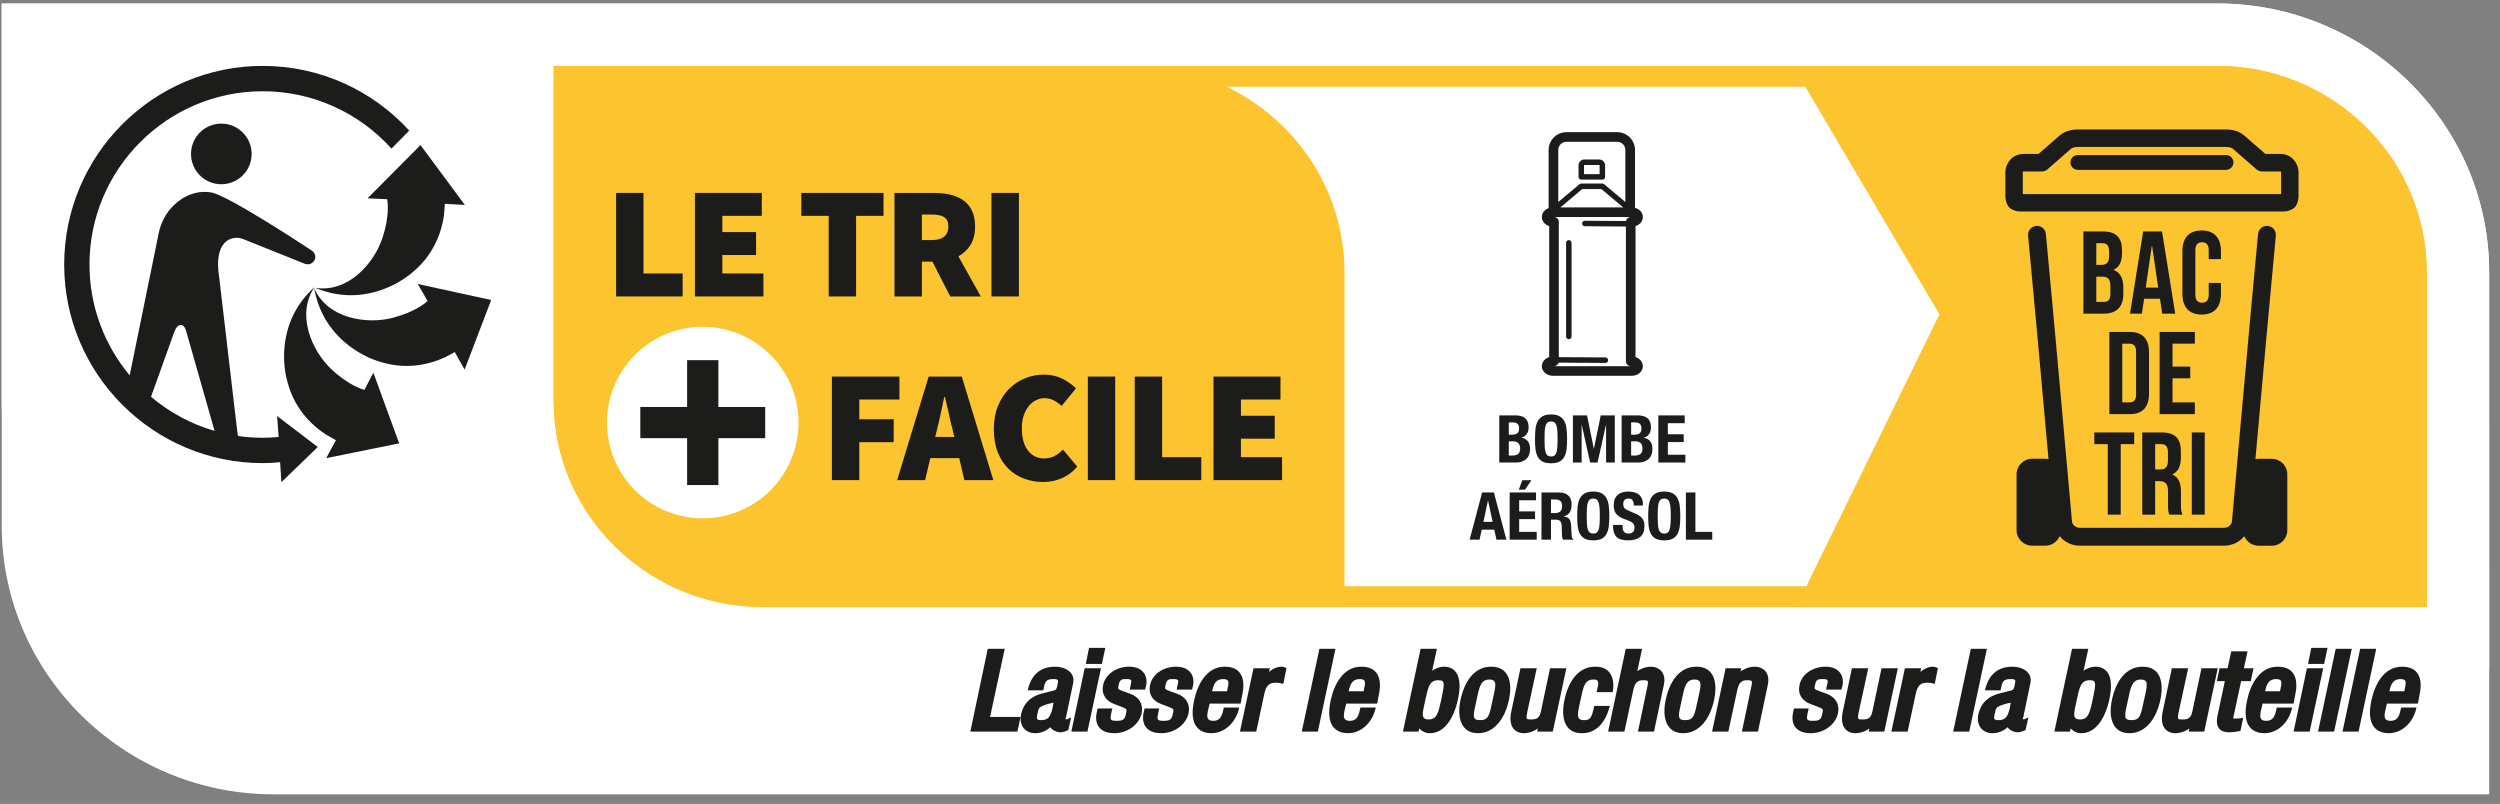 <svg width="227" height="73" viewBox="0 0 227 73" fill="none" xmlns="http://www.w3.org/2000/svg">
<rect x="0" y="0" width="227" height="73" fill="#808080" stroke="none"/>
<g clip-path="url(#clip0_19_76)">
<path d="M24.854 72.125C11.234 72.125 0.156 61.177 0.156 47.719V0.318H201.323C214.938 0.318 226.016 11.265 226.016 24.724L226.021 72.125" fill="white"/>
<path d="M24.854 60.792C11.234 60.792 0.156 49.839 0.156 36.38V0.318H201.323C214.938 0.318 226.016 11.265 226.016 24.724L226.021 60.792" fill="white"/>
<path d="M201.323 5.984H50.271V36.38C50.271 46.714 58.802 55.12 69.292 55.12H220.349V24.724C220.349 14.396 211.812 5.984 201.323 5.984Z" fill="white"/>
<path d="M218.458 53.229H69.292C59.844 53.229 52.156 45.672 52.156 36.38V7.875H201.323C210.771 7.875 218.458 15.432 218.458 24.724V53.229ZM201.323 5.984H50.271V36.38C50.271 46.714 58.802 55.12 69.292 55.12H220.349V24.724C220.349 14.396 211.812 5.984 201.323 5.984Z" fill="#FCC42F"/>
<path d="M163.089 55.12L176.099 28.542L162.807 5.984H201.323C211.812 5.984 220.349 14.391 220.349 24.724V55.12" fill="#FCC42F"/>
<path d="M201.323 7.875H166.115L178.245 28.458L166.12 53.229H218.458V24.724C218.458 15.432 210.771 7.875 201.323 7.875Z" fill="#FCC42F"/>
<path d="M206.281 41.661H205.078C204.979 41.661 204.885 41.672 204.792 41.688C205.354 35.432 206.224 25.771 206.646 21.396C206.687 20.953 206.359 20.557 205.917 20.516C205.464 20.463 205.073 20.797 205.031 21.245C204.385 27.963 202.677 47.146 202.661 47.339C202.63 47.661 202.312 47.927 201.943 47.927H188.854C188.479 47.927 188.167 47.661 188.135 47.339C188.12 47.146 186.411 27.963 185.766 21.245C185.724 20.797 185.333 20.463 184.88 20.516C184.437 20.557 184.109 20.953 184.151 21.396C184.573 25.771 185.443 35.427 186.005 41.688C185.911 41.667 185.812 41.656 185.719 41.656H184.516C183.74 41.656 183.104 42.292 183.104 43.068V48.141C183.104 48.917 183.74 49.547 184.516 49.547H185.719C186.297 49.547 186.802 49.193 187.016 48.682C187.443 49.214 188.104 49.547 188.854 49.547H201.943C202.687 49.547 203.349 49.214 203.781 48.688C203.995 49.193 204.495 49.552 205.078 49.552H206.281C207.057 49.552 207.687 48.922 207.687 48.141V43.068C207.687 42.292 207.057 41.661 206.281 41.661Z" fill="#1C1C1B"/>
<path d="M190.344 25.12V27.412H191.016C191.411 27.412 191.625 27.229 191.625 26.677V26.026C191.625 25.333 191.401 25.12 190.865 25.12H190.344ZM190.344 22.083V24.052H190.802C191.24 24.052 191.505 23.865 191.505 23.266V22.849C191.505 22.312 191.323 22.083 190.906 22.083H190.344ZM192.677 22.734V23C192.677 23.766 192.443 24.245 191.922 24.49V24.51C192.547 24.76 192.797 25.312 192.797 26.099V26.708C192.797 27.859 192.187 28.479 191.016 28.479H189.172V21.016H190.938C192.156 21.016 192.677 21.583 192.677 22.734Z" fill="#1C1C1B"/>
<path d="M194.833 26.115H195.964L195.411 22.338H195.385L194.833 26.115ZM197.51 28.479H196.328L196.125 27.125H194.688L194.479 28.479H193.406L194.599 21.016H196.313" fill="#1C1C1B"/>
<path d="M201.661 25.693V26.687C201.661 27.88 201.062 28.562 199.911 28.562C198.76 28.562 198.161 27.88 198.161 26.687V22.807C198.161 21.609 198.76 20.927 199.911 20.927C201.062 20.927 201.661 21.609 201.661 22.807V23.531H200.552V22.729C200.552 22.198 200.318 21.995 199.943 21.995C199.573 21.995 199.338 22.198 199.338 22.729V26.76C199.338 27.292 199.573 27.484 199.943 27.484C200.318 27.484 200.552 27.292 200.552 26.76V25.693" fill="#1C1C1B"/>
<path d="M192.703 31.208V36.536H193.365C193.734 36.536 193.958 36.344 193.958 35.812V31.932C193.958 31.401 193.734 31.208 193.365 31.208H192.703ZM191.531 30.141H193.385C194.557 30.141 195.13 30.792 195.13 31.984V35.76C195.13 36.953 194.557 37.604 193.385 37.604H191.531" fill="#1C1C1B"/>
<path d="M197.266 33.286H198.875V34.349H197.266V36.536H199.292V37.604H196.094V30.141H199.292V31.203H197.266" fill="#1C1C1B"/>
<path d="M190.161 39.266H193.786V40.328H192.562V46.729H191.385V40.328H190.161" fill="#1C1C1B"/>
<path d="M195.688 40.328V42.625H196.146C196.583 42.625 196.849 42.432 196.849 41.833V41.099C196.849 40.568 196.667 40.328 196.25 40.328H195.688ZM196.969 46.729C196.901 46.536 196.859 46.417 196.859 45.812V44.635C196.859 43.948 196.625 43.688 196.094 43.688H195.688V46.729H194.516V39.266H196.286C197.5 39.266 198.021 39.828 198.021 40.979V41.568C198.021 42.333 197.776 42.823 197.255 43.073V43.094C197.839 43.339 198.031 43.891 198.031 44.672V45.823C198.031 46.182 198.042 46.453 198.161 46.729" fill="#1C1C1B"/>
<path d="M199.016 46.729H200.188V39.266H199.016V46.729Z" fill="#1C1C1B"/>
<path d="M207.125 17.62H183.672V15.667C183.672 15.599 183.703 15.568 183.698 15.568H185.396C185.589 15.568 185.771 15.5 185.917 15.37L188.047 13.51C188.141 13.427 188.37 13.344 188.661 13.344H202.13C202.422 13.344 202.656 13.427 202.75 13.51L204.88 15.37C205.026 15.5 205.208 15.568 205.401 15.568H207.099C207.089 15.568 207.125 15.599 207.125 15.667V17.62ZM207.099 13.979H205.698L203.792 12.318C203.385 11.958 202.781 11.755 202.13 11.755H188.661C188.016 11.755 187.411 11.958 187 12.318L185.094 13.979H183.698C182.807 13.979 182.089 14.739 182.089 15.667V17.812C182.089 18.109 182.161 18.401 182.307 18.661C182.37 18.771 182.458 18.87 182.562 18.937C182.823 19.109 183.12 19.198 183.427 19.198H207.37C207.677 19.198 207.974 19.109 208.234 18.937C208.339 18.87 208.427 18.771 208.49 18.661C208.63 18.401 208.708 18.109 208.708 17.812V15.667C208.708 14.739 207.984 13.979 207.099 13.979Z" fill="#1C1C1B"/>
<path d="M202.125 14.078H188.667C188.297 14.078 187.995 14.38 187.995 14.75C187.995 15.12 188.297 15.422 188.667 15.422H202.125C202.495 15.422 202.797 15.12 202.797 14.75C202.797 14.38 202.495 14.078 202.125 14.078Z" fill="#1C1C1B"/>
<path d="M103.057 5.984H50.271V36.38C50.271 46.714 58.802 55.12 69.292 55.12H122.083V24.724C122.083 14.396 113.547 5.984 103.057 5.984Z" fill="#FCC42F"/>
<path d="M63.807 29.677C59.005 29.677 55.114 33.568 55.114 38.37C55.114 43.172 59.005 47.062 63.807 47.062C68.615 47.062 72.505 43.172 72.505 38.37C72.505 33.568 68.615 29.677 63.807 29.677Z" fill="white"/>
<path d="M69.479 39.786H65.229V44.042H62.391V39.786H58.141V36.953H62.391V32.703H65.229V36.953H69.479" fill="#1C1C1B"/>
<path d="M55.943 26.917V17.516H58.427V24.833H61.984V26.917" fill="#1C1C1B"/>
<path d="M63.099 26.917V17.516H69.172V19.599H65.588V21.073H68.651V23.156H65.588V24.833H69.318V26.917" fill="#1C1C1B"/>
<path d="M75.245 26.917V19.599H72.76V17.516H80.224V19.599H77.734V26.917" fill="#1C1C1B"/>
<path d="M83.708 21.797H84.604C85.604 21.797 86.109 21.38 86.109 20.552C86.109 20.146 85.979 19.87 85.724 19.713C85.469 19.557 85.094 19.479 84.604 19.479H83.708V21.797ZM81.219 26.917V17.516H84.776C85.281 17.516 85.76 17.562 86.219 17.656C86.677 17.755 87.073 17.922 87.417 18.151C87.76 18.38 88.031 18.693 88.234 19.083C88.438 19.474 88.537 19.963 88.537 20.552C88.537 21.229 88.401 21.787 88.125 22.229C87.854 22.672 87.484 23.021 87.021 23.271L89.057 26.917H86.281L84.662 23.76H83.708V26.917" fill="#1C1C1B"/>
<path d="M90.026 26.917H92.516V17.516H90.026V26.917Z" fill="#1C1C1B"/>
<path d="M75.536 43.594V34.193H81.667V36.276H78.026V38.068H81.146V40.151H78.026V43.594" fill="#1C1C1B"/>
<path d="M85.078 39.021L84.917 39.672H86.651L86.495 39.021C86.38 38.568 86.26 38.078 86.146 37.547C86.031 37.016 85.917 36.516 85.797 36.042H85.74C85.635 36.526 85.526 37.031 85.417 37.552C85.307 38.078 85.193 38.568 85.078 39.021ZM81.463 43.594L84.323 34.193H87.328L90.193 43.594H87.562L87.099 41.599H84.469L84.005 43.594" fill="#1C1C1B"/>
<path d="M94.719 43.766C94.125 43.766 93.552 43.667 93.01 43.469C92.463 43.271 91.99 42.974 91.578 42.573C91.167 42.172 90.838 41.672 90.599 41.068C90.359 40.469 90.24 39.766 90.24 38.964C90.24 38.177 90.365 37.474 90.615 36.859C90.865 36.25 91.198 35.734 91.62 35.312C92.036 34.896 92.521 34.573 93.068 34.349C93.615 34.13 94.182 34.016 94.781 34.016C95.406 34.016 95.969 34.141 96.458 34.385C96.953 34.635 97.365 34.927 97.703 35.26L96.401 36.854C96.172 36.651 95.932 36.484 95.687 36.354C95.437 36.224 95.156 36.156 94.838 36.156C94.557 36.156 94.297 36.219 94.052 36.349C93.807 36.474 93.588 36.651 93.401 36.88C93.213 37.115 93.062 37.401 92.953 37.734C92.838 38.073 92.786 38.453 92.786 38.875C92.786 39.766 92.969 40.448 93.344 40.917C93.713 41.391 94.203 41.625 94.807 41.625C95.177 41.625 95.5 41.547 95.786 41.385C96.068 41.229 96.312 41.036 96.516 40.818L97.818 42.375C97.411 42.844 96.948 43.188 96.422 43.417C95.896 43.651 95.328 43.766 94.719 43.766Z" fill="#1C1C1B"/>
<path d="M98.776 43.594H101.26V34.193H98.776V43.594Z" fill="#1C1C1B"/>
<path d="M103.031 43.594V34.193H105.521V41.51H109.078V43.594" fill="#1C1C1B"/>
<path d="M110.188 43.594V34.193H116.266V36.276H112.677V37.75H115.745V39.833H112.677V41.51H116.411V43.594" fill="#1C1C1B"/>
<path d="M28.562 26.062C26.87 28.552 28.307 31.828 30.052 33.49C31.646 35 32.922 35.359 33.089 35.401L33.901 33.844L36.245 40.255L29.62 41.599L30.5 39.969L29.604 39.464C26.812 37.646 26.224 35.177 26.031 34.406C25.698 33.078 25.203 29.109 28.562 26.062Z" fill="#1C1C1B"/>
<path d="M28.531 26.172C29.734 28.927 33.271 29.463 35.604 28.87C37.677 28.344 38.661 27.489 38.828 27.333L38.818 27.318L37.932 25.786L44.599 27.239L42.188 33.557L41.292 31.969L40.422 32.437C37.396 33.828 34.99 33.01 34.234 32.76C32.938 32.333 29.312 30.635 28.531 26.172Z" fill="#1C1C1B"/>
<path d="M40.318 19.516C39.854 22.812 37.87 24.396 37.25 24.896C36.188 25.755 32.802 27.885 28.62 26.135C31.594 26.609 33.953 23.927 34.714 21.641C35.401 19.588 35.198 18.292 35.156 18.088H35.135L33.37 18.01L38.182 13.172L42.208 18.609L40.391 18.505" fill="#1C1C1B"/>
<path fill-rule="evenodd" clip-rule="evenodd" d="M20.094 16.729C18.573 16.729 17.344 15.5 17.344 13.979C17.344 12.458 18.573 11.224 20.094 11.224C21.615 11.224 22.849 12.458 22.849 13.979C22.849 15.5 21.615 16.729 20.094 16.729Z" fill="#1C1C1B"/>
<path d="M15.833 30.115C16.068 29.469 16.417 29.51 16.417 29.51C16.417 29.51 16.734 29.443 16.912 30.094L19.484 39.125C17.338 38.505 15.38 37.438 13.713 36.031L15.833 30.115ZM23.859 5.984C13.917 5.984 5.828 14.073 5.828 24.021C5.828 33.958 13.917 42.052 23.859 42.052C24.391 42.052 24.912 42.016 25.432 41.969L25.552 43.781L28.854 40.589L25.162 37.776L25.302 39.677C24.828 39.719 24.344 39.75 23.859 39.75C23.094 39.75 22.344 39.693 21.609 39.589L21.537 39.109L19.823 24.51C19.588 21.755 21.162 21.312 22.135 21.729L27.604 23.922C28.229 24.193 28.531 23.672 28.531 23.672C28.531 23.672 28.885 23.12 28.25 22.713C28.25 22.713 20.797 17.776 19.208 17.479C17.042 17.073 14.896 18.828 14.422 21.115L11.776 34.083C9.5 31.349 8.125 27.844 8.125 24.021C8.125 15.344 15.182 8.286 23.859 8.286C28.495 8.286 32.667 10.302 35.547 13.495L37.161 11.859C33.865 8.25 29.12 5.984 23.859 5.984Z" fill="#1C1C1B"/>
<path d="M88.335 66.431H92.377L92.668 65.097H89.897L91.231 58.91H89.689L88.106 66.431H88.335Z" fill="#1C1C1B"/>
<path d="M97.442 62.035C97.65 61.097 96.775 60.535 95.817 60.535C94.4 60.535 93.608 61.347 93.317 62.681H94.733C94.879 61.972 94.9 61.66 95.629 61.66C96.192 61.66 96.088 61.764 96.004 62.264C95.9 62.722 95.817 62.66 95.421 62.764L94.525 62.993C93.754 63.222 92.983 63.681 92.713 64.868C92.504 65.91 93.129 66.576 94.004 66.576C94.629 66.576 95.233 66.264 95.588 65.785H95.296C95.254 66.118 95.817 66.493 96.296 66.493C96.504 66.493 96.692 66.431 97.004 66.285L97.254 65.139C96.817 65.368 96.879 65.306 96.817 65.306C96.65 65.306 96.754 65.326 96.796 65.118L97.442 62.035ZM95.567 64.306C95.379 65.097 95.171 65.389 94.525 65.389C94.067 65.389 94.108 65.222 94.213 64.764C94.296 64.368 94.317 64.243 94.65 64.097C95.004 63.931 95.754 63.764 95.65 63.827L95.567 64.306Z" fill="#1C1C1B"/>
<path d="M97.509 66.431H98.738L99.968 60.681H98.488L97.28 66.431H97.509ZM98.822 60.285H100.051L100.363 58.826H98.884L98.593 60.285H98.822Z" fill="#1C1C1B"/>
<path d="M104.021 62.431L104.083 62.181C104.208 61.514 103.896 60.535 102.521 60.535C101.417 60.535 100.375 61.181 100.167 62.202C99.979 63.056 100.438 63.66 101.188 63.931L102 64.243C102.354 64.389 102.313 64.451 102.229 64.847C102.125 65.347 101.958 65.451 101.375 65.451C100.75 65.451 100.792 65.306 100.917 64.681L101 64.326H99.667L99.583 64.701C99.354 65.743 99.833 66.576 101.188 66.576C102.271 66.576 103.417 65.889 103.667 64.743C103.833 63.889 103.375 63.264 102.625 62.993L101.979 62.764C101.458 62.556 101.5 62.577 101.583 62.16C101.688 61.66 101.896 61.66 102.313 61.66C102.875 61.66 102.729 61.868 102.646 62.285L102.583 62.618H103.979L104.021 62.431Z" fill="#1C1C1B"/>
<path d="M108.281 62.431L108.343 62.181C108.468 61.514 108.156 60.535 106.781 60.535C105.677 60.535 104.635 61.181 104.427 62.202C104.239 63.056 104.697 63.66 105.447 63.931L106.26 64.243C106.614 64.389 106.572 64.451 106.489 64.847C106.385 65.347 106.218 65.451 105.635 65.451C105.01 65.451 105.052 65.306 105.177 64.681L105.26 64.326H103.927L103.843 64.701C103.614 65.743 104.093 66.576 105.447 66.576C106.531 66.576 107.677 65.889 107.927 64.743C108.093 63.889 107.635 63.264 106.885 62.993L106.239 62.764C105.718 62.556 105.76 62.577 105.843 62.16C105.947 61.66 106.156 61.66 106.572 61.66C107.135 61.66 106.989 61.868 106.906 62.285L106.843 62.618H108.239L108.281 62.431Z" fill="#1C1C1B"/>
<path d="M112.687 63.681L112.791 63.118C113.124 61.618 112.708 60.535 111.208 60.535C109.52 60.535 108.708 62.222 108.416 63.639C107.895 66.118 109.124 66.576 109.999 66.576C111.166 66.576 112.228 65.639 112.52 64.243H111.124C110.999 64.764 110.937 65.451 110.166 65.451C109.353 65.451 109.645 64.722 109.812 63.993L109.833 63.889H112.645L112.687 63.681ZM110.02 62.952L110.041 62.847C110.187 62.139 110.374 61.66 111.062 61.66C111.666 61.66 111.583 61.972 111.437 62.66L111.416 62.764H110.062L110.02 62.952Z" fill="#1C1C1B"/>
<path d="M112.838 66.431H114.067L114.796 63.014C115.004 62.014 115.442 61.993 115.942 61.993C116.108 61.993 116.317 62.035 116.525 62.097L116.817 60.66C116.546 60.556 116.483 60.535 116.358 60.535C115.754 60.535 115.129 60.972 114.796 61.514H115.108L115.296 60.681H113.817L112.588 66.431H112.838Z" fill="#1C1C1B"/>
<path d="M118.429 66.431H119.658L121.262 58.91H119.804L118.2 66.431H118.429Z" fill="#1C1C1B"/>
<path d="M125.087 63.681L125.191 63.118C125.524 61.618 125.108 60.535 123.608 60.535C121.92 60.535 121.108 62.222 120.816 63.639C120.295 66.118 121.524 66.576 122.399 66.576C123.566 66.576 124.628 65.639 124.92 64.243H123.524C123.399 64.764 123.337 65.451 122.566 65.451C121.753 65.451 122.045 64.722 122.212 63.993L122.233 63.889H125.045L125.087 63.681ZM122.42 62.952L122.441 62.847C122.587 62.139 122.774 61.66 123.462 61.66C124.066 61.66 123.983 61.972 123.837 62.66L123.816 62.764H122.462L122.42 62.952Z" fill="#1C1C1B"/>
<path d="M127.637 66.431H128.804L128.95 65.764H128.658C128.679 65.931 129.054 66.576 129.825 66.576C131.096 66.576 131.992 65.326 132.387 63.472C132.887 61.097 131.95 60.535 131.117 60.535C130.554 60.535 129.908 60.889 129.637 61.306H129.95L130.471 58.91H128.992L127.387 66.431H127.637ZM129.408 63.618C129.679 62.327 129.804 61.764 130.617 61.764C131.242 61.764 131.158 62.077 130.867 63.535C130.596 64.743 130.471 65.326 129.721 65.326C128.971 65.326 129.158 64.764 129.408 63.618Z" fill="#1C1C1B"/>
<path d="M132.614 63.556C132.26 65.222 132.718 66.576 134.198 66.576C135.698 66.576 136.656 65.222 137.01 63.556C137.364 61.889 136.968 60.535 135.406 60.535C133.843 60.535 132.968 61.889 132.614 63.556ZM134.073 63.556C134.323 62.368 134.448 61.702 135.239 61.702C136.031 61.702 135.781 62.368 135.531 63.556C135.239 64.931 135.177 65.389 134.385 65.389C133.593 65.389 133.781 64.931 134.073 63.556Z" fill="#1C1C1B"/>
<path d="M139.828 66.431H140.994L142.223 60.681H140.744L139.911 64.618C139.786 65.222 139.494 65.326 139.036 65.326C138.578 65.326 138.557 65.326 138.661 64.722L139.536 60.681H138.057L137.223 64.618C136.932 66.014 137.578 66.576 138.39 66.576C138.994 66.576 139.682 66.222 140.015 65.806H139.723L139.578 66.431H139.828Z" fill="#1C1C1B"/>
<path d="M144.721 64.285C144.533 65.097 144.408 65.41 143.825 65.389C143.033 65.389 143.262 64.743 143.512 63.556C143.762 62.368 143.887 61.702 144.679 61.702C145.325 61.681 145.117 62.16 144.971 62.847H146.429C146.617 61.972 146.471 60.514 144.846 60.535C143.283 60.535 142.408 61.889 142.054 63.556C141.7 65.222 142.096 66.577 143.637 66.577C144.971 66.577 145.783 65.577 146.179 64.097H144.762L144.721 64.285Z" fill="#1C1C1B"/>
<path d="M146.266 66.431H147.495L148.308 62.639C148.454 61.931 148.745 61.764 149.204 61.764C149.745 61.764 149.683 61.847 149.537 62.556L148.725 66.431H150.183L151.079 62.181C151.308 61.097 150.683 60.535 149.87 60.535C149.308 60.535 148.641 60.868 148.35 61.222L148.579 61.368L149.1 58.91H147.62L146.016 66.431H146.266Z" fill="#1C1C1B"/>
<path d="M151.243 63.556C150.889 65.222 151.347 66.576 152.826 66.576C154.326 66.576 155.285 65.222 155.639 63.556C155.993 61.889 155.597 60.535 154.035 60.535C152.472 60.535 151.597 61.889 151.243 63.556ZM152.701 63.556C152.951 62.368 153.076 61.702 153.868 61.702C154.66 61.702 154.41 62.368 154.16 63.556C153.868 64.931 153.805 65.389 153.014 65.389C152.222 65.389 152.41 64.931 152.701 63.556Z" fill="#1C1C1B"/>
<path d="M155.706 66.431H156.935L157.748 62.639C157.894 61.931 158.185 61.764 158.644 61.764C159.185 61.764 159.123 61.847 158.977 62.556L158.165 66.431H159.623L160.519 62.181C160.748 61.097 160.123 60.535 159.31 60.535C158.706 60.535 157.998 60.889 157.665 61.306H157.956L158.102 60.681H156.685L155.456 66.431H155.706Z" fill="#1C1C1B"/>
<path d="M167.25 62.431L167.312 62.181C167.437 61.514 167.125 60.535 165.75 60.535C164.645 60.535 163.604 61.181 163.395 62.202C163.208 63.056 163.666 63.66 164.416 63.931L165.229 64.243C165.583 64.389 165.541 64.451 165.458 64.847C165.354 65.347 165.187 65.451 164.604 65.451C163.979 65.451 164.02 65.306 164.145 64.681L164.229 64.326H162.895L162.812 64.701C162.583 65.743 163.062 66.576 164.416 66.576C165.5 66.576 166.645 65.889 166.895 64.743C167.062 63.889 166.604 63.264 165.854 62.993L165.208 62.764C164.687 62.556 164.729 62.577 164.812 62.16C164.916 61.66 165.125 61.66 165.541 61.66C166.104 61.66 165.958 61.868 165.875 62.285L165.812 62.618H167.208L167.25 62.431Z" fill="#1C1C1B"/>
<path d="M169.926 66.431H171.093L172.322 60.681H170.843L170.01 64.618C169.885 65.222 169.593 65.326 169.135 65.326C168.676 65.326 168.655 65.326 168.76 64.722L169.635 60.681H168.155L167.322 64.618C167.03 66.014 167.676 66.576 168.489 66.576C169.093 66.576 169.78 66.222 170.114 65.806H169.822L169.676 66.431H169.926Z" fill="#1C1C1B"/>
<path d="M171.986 66.431H173.215L173.945 63.014C174.153 62.014 174.59 61.993 175.09 61.993C175.257 61.993 175.465 62.035 175.674 62.097L175.965 60.66C175.695 60.556 175.632 60.535 175.507 60.535C174.903 60.535 174.278 60.972 173.945 61.514H174.257L174.445 60.681H172.965L171.736 66.431H171.986Z" fill="#1C1C1B"/>
<path d="M177.578 66.431H178.807L180.411 58.91H178.953L177.349 66.431H177.578Z" fill="#1C1C1B"/>
<path d="M184.36 62.035C184.569 61.097 183.694 60.535 182.735 60.535C181.319 60.535 180.527 61.347 180.235 62.681H181.652C181.798 61.972 181.819 61.66 182.548 61.66C183.11 61.66 183.006 61.764 182.923 62.264C182.819 62.722 182.735 62.66 182.34 62.764L181.444 62.993C180.673 63.222 179.902 63.681 179.631 64.868C179.423 65.91 180.048 66.576 180.923 66.576C181.548 66.576 182.152 66.264 182.506 65.785H182.215C182.173 66.118 182.735 66.493 183.215 66.493C183.423 66.493 183.61 66.431 183.923 66.285L184.173 65.139C183.735 65.368 183.798 65.306 183.735 65.306C183.569 65.306 183.673 65.326 183.715 65.118L184.36 62.035ZM182.485 64.306C182.298 65.097 182.09 65.389 181.444 65.389C180.985 65.389 181.027 65.222 181.131 64.764C181.215 64.368 181.235 64.243 181.569 64.097C181.923 63.931 182.673 63.764 182.569 63.827L182.485 64.306Z" fill="#1C1C1B"/>
<path d="M186.786 66.431H187.953L188.099 65.764H187.807C187.828 65.931 188.203 66.576 188.974 66.576C190.245 66.576 191.14 65.326 191.536 63.472C192.036 61.097 191.099 60.535 190.265 60.535C189.703 60.535 189.057 60.889 188.786 61.306H189.099L189.62 58.91H188.14L186.536 66.431H186.786ZM188.557 63.618C188.828 62.327 188.953 61.764 189.765 61.764C190.39 61.764 190.307 62.077 190.015 63.535C189.745 64.743 189.62 65.326 188.87 65.326C188.12 65.326 188.307 64.764 188.557 63.618Z" fill="#1C1C1B"/>
<path d="M191.763 63.556C191.409 65.222 191.867 66.576 193.346 66.576C194.846 66.576 195.805 65.222 196.159 63.556C196.513 61.889 196.117 60.535 194.555 60.535C192.992 60.535 192.117 61.889 191.763 63.556ZM193.221 63.556C193.471 62.368 193.596 61.702 194.388 61.702C195.18 61.702 194.93 62.368 194.68 63.556C194.388 64.931 194.325 65.389 193.534 65.389C192.742 65.389 192.93 64.931 193.221 63.556Z" fill="#1C1C1B"/>
<path d="M198.976 66.431H200.143L201.372 60.681H199.893L199.06 64.618C198.935 65.222 198.643 65.326 198.185 65.326C197.726 65.326 197.705 65.326 197.81 64.722L198.685 60.681H197.205L196.372 64.618C196.08 66.014 196.726 66.576 197.539 66.576C198.143 66.576 198.83 66.222 199.164 65.806H198.872L198.726 66.431H198.976Z" fill="#1C1C1B"/>
<path d="M201.515 61.847H202.015L201.349 64.993C201.12 66.097 201.64 66.493 202.37 66.493C202.724 66.493 203.015 66.451 203.432 66.368L203.682 65.181C203.328 65.243 203.203 65.243 203.036 65.243C202.661 65.243 202.765 65.285 202.849 64.868L203.495 61.847H204.37L204.62 60.681H203.745L204.078 59.139H202.599L202.265 60.681H201.536L201.286 61.847H201.515Z" fill="#1C1C1B"/>
<path d="M208.295 63.681L208.4 63.118C208.733 61.618 208.316 60.535 206.816 60.535C205.129 60.535 204.316 62.222 204.025 63.639C203.504 66.118 204.733 66.576 205.608 66.576C206.775 66.576 207.837 65.639 208.129 64.243H206.733C206.608 64.764 206.545 65.451 205.775 65.451C204.962 65.451 205.254 64.722 205.42 63.993L205.441 63.889H208.254L208.295 63.681ZM205.629 62.952L205.65 62.847C205.795 62.139 205.983 61.66 206.67 61.66C207.275 61.66 207.191 61.972 207.045 62.66L207.025 62.764H205.67L205.629 62.952Z" fill="#1C1C1B"/>
<path d="M208.488 66.431H209.717L210.946 60.681H209.467L208.259 66.431H208.488ZM209.8 60.285H211.03L211.342 58.826H209.863L209.571 60.285H209.8Z" fill="#1C1C1B"/>
<path d="M210.708 66.431H211.937L213.541 58.91H212.083L210.479 66.431H210.708Z" fill="#1C1C1B"/>
<path d="M212.928 66.431H214.157L215.761 58.91H214.303L212.699 66.431H212.928Z" fill="#1C1C1B"/>
<path d="M219.585 63.681L219.69 63.118C220.023 61.618 219.606 60.535 218.106 60.535C216.419 60.535 215.606 62.222 215.315 63.639C214.794 66.118 216.023 66.576 216.898 66.576C218.065 66.576 219.127 65.639 219.419 64.243H218.023C217.898 64.764 217.835 65.451 217.065 65.451C216.252 65.451 216.544 64.722 216.71 63.993L216.731 63.889H219.544L219.585 63.681ZM216.919 62.952L216.94 62.847C217.085 62.139 217.273 61.66 217.96 61.66C218.565 61.66 218.481 61.972 218.335 62.66L218.315 62.764H216.96L216.919 62.952Z" fill="#1C1C1B"/>
<path d="M136.998 41.364H137.334C137.542 41.364 137.71 41.318 137.838 41.226C137.966 41.134 138.03 40.964 138.03 40.716C138.03 40.592 138.012 40.49 137.976 40.41C137.944 40.326 137.898 40.26 137.838 40.212C137.782 40.16 137.714 40.124 137.634 40.104C137.554 40.084 137.466 40.074 137.37 40.074H136.998V41.364ZM136.998 39.474H137.244C137.484 39.474 137.658 39.432 137.766 39.348C137.878 39.26 137.934 39.114 137.934 38.91C137.934 38.706 137.884 38.562 137.784 38.478C137.684 38.394 137.526 38.352 137.31 38.352H136.998V39.474ZM136.134 37.716H137.58C137.756 37.716 137.918 37.734 138.066 37.77C138.218 37.806 138.348 37.866 138.456 37.95C138.564 38.034 138.648 38.146 138.708 38.286C138.768 38.426 138.798 38.598 138.798 38.802C138.798 39.034 138.744 39.234 138.636 39.402C138.528 39.566 138.366 39.678 138.15 39.738V39.75C138.39 39.782 138.58 39.884 138.72 40.056C138.86 40.228 138.93 40.458 138.93 40.746C138.93 40.914 138.908 41.074 138.864 41.226C138.82 41.378 138.744 41.512 138.636 41.628C138.532 41.74 138.394 41.83 138.222 41.898C138.054 41.966 137.844 42 137.592 42H136.134V37.716ZM140.242 39.858C140.242 40.146 140.248 40.392 140.26 40.596C140.276 40.796 140.304 40.96 140.344 41.088C140.388 41.212 140.448 41.304 140.524 41.364C140.604 41.42 140.708 41.448 140.836 41.448C140.964 41.448 141.066 41.42 141.142 41.364C141.222 41.304 141.282 41.212 141.322 41.088C141.366 40.96 141.394 40.796 141.406 40.596C141.422 40.392 141.43 40.146 141.43 39.858C141.43 39.57 141.422 39.326 141.406 39.126C141.394 38.926 141.366 38.762 141.322 38.634C141.282 38.506 141.222 38.414 141.142 38.358C141.066 38.298 140.964 38.268 140.836 38.268C140.708 38.268 140.604 38.298 140.524 38.358C140.448 38.414 140.388 38.506 140.344 38.634C140.304 38.762 140.276 38.926 140.26 39.126C140.248 39.326 140.242 39.57 140.242 39.858ZM139.378 39.858C139.378 39.534 139.392 39.236 139.42 38.964C139.452 38.688 139.518 38.452 139.618 38.256C139.722 38.06 139.87 37.908 140.062 37.8C140.254 37.688 140.512 37.632 140.836 37.632C141.16 37.632 141.418 37.688 141.61 37.8C141.802 37.908 141.948 38.06 142.048 38.256C142.152 38.452 142.218 38.688 142.246 38.964C142.278 39.236 142.294 39.534 142.294 39.858C142.294 40.186 142.278 40.486 142.246 40.758C142.218 41.03 142.152 41.264 142.048 41.46C141.948 41.656 141.802 41.806 141.61 41.91C141.418 42.014 141.16 42.066 140.836 42.066C140.512 42.066 140.254 42.014 140.062 41.91C139.87 41.806 139.722 41.656 139.618 41.46C139.518 41.264 139.452 41.03 139.42 40.758C139.392 40.486 139.378 40.186 139.378 39.858ZM142.82 37.716H144.104L144.716 40.74H144.728L145.346 37.716H146.624V42H145.832V38.58H145.82L145.058 42H144.386L143.624 38.58H143.612V42H142.82V37.716ZM148.107 41.364H148.443C148.651 41.364 148.819 41.318 148.947 41.226C149.075 41.134 149.139 40.964 149.139 40.716C149.139 40.592 149.121 40.49 149.085 40.41C149.053 40.326 149.007 40.26 148.947 40.212C148.891 40.16 148.823 40.124 148.743 40.104C148.663 40.084 148.575 40.074 148.479 40.074H148.107V41.364ZM148.107 39.474H148.353C148.593 39.474 148.767 39.432 148.875 39.348C148.987 39.26 149.043 39.114 149.043 38.91C149.043 38.706 148.993 38.562 148.893 38.478C148.793 38.394 148.635 38.352 148.419 38.352H148.107V39.474ZM147.243 37.716H148.689C148.865 37.716 149.027 37.734 149.175 37.77C149.327 37.806 149.457 37.866 149.565 37.95C149.673 38.034 149.757 38.146 149.817 38.286C149.877 38.426 149.907 38.598 149.907 38.802C149.907 39.034 149.853 39.234 149.745 39.402C149.637 39.566 149.475 39.678 149.259 39.738V39.75C149.499 39.782 149.689 39.884 149.829 40.056C149.969 40.228 150.039 40.458 150.039 40.746C150.039 40.914 150.017 41.074 149.973 41.226C149.929 41.378 149.853 41.512 149.745 41.628C149.641 41.74 149.503 41.83 149.331 41.898C149.163 41.966 148.953 42 148.701 42H147.243V37.716ZM152.971 37.716V38.424H151.441V39.432H152.881V40.14H151.441V41.292H153.031V42H150.577V37.716H152.971ZM135.531 47.386L135.117 45.46H135.105L134.691 47.386H135.531ZM135.645 44.716L136.779 49H135.879L135.681 48.094H134.541L134.343 49H133.443L134.577 44.716H135.645ZM138.229 43.6H139.057L138.469 44.464H137.905L138.229 43.6ZM139.471 44.716V45.424H137.941V46.432H139.381V47.14H137.941V48.292H139.531V49H137.077V44.716H139.471ZM139.966 44.716H141.562C141.922 44.716 142.202 44.808 142.402 44.992C142.602 45.172 142.702 45.448 142.702 45.82C142.702 46.108 142.644 46.344 142.528 46.528C142.412 46.708 142.232 46.824 141.988 46.876V46.888C142.204 46.92 142.362 46.99 142.462 47.098C142.562 47.206 142.624 47.38 142.648 47.62C142.656 47.7 142.662 47.788 142.666 47.884C142.67 47.976 142.674 48.08 142.678 48.196C142.686 48.424 142.698 48.598 142.714 48.718C142.738 48.838 142.79 48.92 142.87 48.964V49H141.934C141.89 48.94 141.862 48.872 141.85 48.796C141.838 48.716 141.83 48.634 141.826 48.55L141.802 47.728C141.794 47.56 141.752 47.428 141.676 47.332C141.6 47.236 141.472 47.188 141.292 47.188H140.83V49H139.966V44.716ZM140.83 46.588H141.19C141.398 46.588 141.558 46.54 141.67 46.444C141.782 46.344 141.838 46.178 141.838 45.946C141.838 45.55 141.638 45.352 141.238 45.352H140.83V46.588ZM144.074 46.858C144.074 47.146 144.08 47.392 144.092 47.596C144.108 47.796 144.136 47.96 144.176 48.088C144.22 48.212 144.28 48.304 144.356 48.364C144.436 48.42 144.54 48.448 144.668 48.448C144.796 48.448 144.898 48.42 144.974 48.364C145.054 48.304 145.114 48.212 145.154 48.088C145.198 47.96 145.226 47.796 145.238 47.596C145.254 47.392 145.262 47.146 145.262 46.858C145.262 46.57 145.254 46.326 145.238 46.126C145.226 45.926 145.198 45.762 145.154 45.634C145.114 45.506 145.054 45.414 144.974 45.358C144.898 45.298 144.796 45.268 144.668 45.268C144.54 45.268 144.436 45.298 144.356 45.358C144.28 45.414 144.22 45.506 144.176 45.634C144.136 45.762 144.108 45.926 144.092 46.126C144.08 46.326 144.074 46.57 144.074 46.858ZM143.21 46.858C143.21 46.534 143.224 46.236 143.252 45.964C143.284 45.688 143.35 45.452 143.45 45.256C143.554 45.06 143.702 44.908 143.894 44.8C144.086 44.688 144.344 44.632 144.668 44.632C144.992 44.632 145.25 44.688 145.442 44.8C145.634 44.908 145.78 45.06 145.88 45.256C145.984 45.452 146.05 45.688 146.078 45.964C146.11 46.236 146.126 46.534 146.126 46.858C146.126 47.186 146.11 47.486 146.078 47.758C146.05 48.03 145.984 48.264 145.88 48.46C145.78 48.656 145.634 48.806 145.442 48.91C145.25 49.014 144.992 49.066 144.668 49.066C144.344 49.066 144.086 49.014 143.894 48.91C143.702 48.806 143.554 48.656 143.45 48.46C143.35 48.264 143.284 48.03 143.252 47.758C143.224 47.486 143.21 47.186 143.21 46.858ZM147.33 47.662V47.788C147.33 47.888 147.338 47.98 147.354 48.064C147.37 48.144 147.4 48.212 147.444 48.268C147.488 48.324 147.546 48.368 147.618 48.4C147.694 48.432 147.788 48.448 147.9 48.448C148.032 48.448 148.15 48.406 148.254 48.322C148.362 48.234 148.416 48.1 148.416 47.92C148.416 47.824 148.402 47.742 148.374 47.674C148.35 47.602 148.308 47.538 148.248 47.482C148.188 47.426 148.108 47.376 148.008 47.332C147.912 47.284 147.792 47.236 147.648 47.188C147.456 47.124 147.29 47.054 147.15 46.978C147.01 46.902 146.892 46.814 146.796 46.714C146.704 46.61 146.636 46.492 146.592 46.36C146.548 46.224 146.526 46.068 146.526 45.892C146.526 45.468 146.644 45.152 146.88 44.944C147.116 44.736 147.44 44.632 147.852 44.632C148.044 44.632 148.22 44.654 148.38 44.698C148.544 44.738 148.684 44.806 148.8 44.902C148.92 44.994 149.012 45.114 149.076 45.262C149.144 45.406 149.178 45.58 149.178 45.784V45.904H148.35C148.35 45.7 148.314 45.544 148.242 45.436C148.17 45.324 148.05 45.268 147.882 45.268C147.786 45.268 147.706 45.282 147.642 45.31C147.578 45.338 147.526 45.376 147.486 45.424C147.45 45.468 147.424 45.52 147.408 45.58C147.396 45.64 147.39 45.702 147.39 45.766C147.39 45.898 147.418 46.01 147.474 46.102C147.53 46.19 147.65 46.272 147.834 46.348L148.5 46.636C148.664 46.708 148.798 46.784 148.902 46.864C149.006 46.94 149.088 47.024 149.148 47.116C149.212 47.204 149.256 47.302 149.28 47.41C149.304 47.518 149.316 47.638 149.316 47.77C149.316 48.222 149.184 48.552 148.92 48.76C148.66 48.964 148.296 49.066 147.828 49.066C147.34 49.066 146.99 48.96 146.778 48.748C146.57 48.536 146.466 48.232 146.466 47.836V47.662H147.33ZM150.519 46.858C150.519 47.146 150.525 47.392 150.537 47.596C150.553 47.796 150.581 47.96 150.621 48.088C150.665 48.212 150.725 48.304 150.801 48.364C150.881 48.42 150.985 48.448 151.113 48.448C151.241 48.448 151.343 48.42 151.419 48.364C151.499 48.304 151.559 48.212 151.599 48.088C151.643 47.96 151.671 47.796 151.683 47.596C151.699 47.392 151.707 47.146 151.707 46.858C151.707 46.57 151.699 46.326 151.683 46.126C151.671 45.926 151.643 45.762 151.599 45.634C151.559 45.506 151.499 45.414 151.419 45.358C151.343 45.298 151.241 45.268 151.113 45.268C150.985 45.268 150.881 45.298 150.801 45.358C150.725 45.414 150.665 45.506 150.621 45.634C150.581 45.762 150.553 45.926 150.537 46.126C150.525 46.326 150.519 46.57 150.519 46.858ZM149.655 46.858C149.655 46.534 149.669 46.236 149.697 45.964C149.729 45.688 149.795 45.452 149.895 45.256C149.999 45.06 150.147 44.908 150.339 44.8C150.531 44.688 150.789 44.632 151.113 44.632C151.437 44.632 151.695 44.688 151.887 44.8C152.079 44.908 152.225 45.06 152.325 45.256C152.429 45.452 152.495 45.688 152.523 45.964C152.555 46.236 152.571 46.534 152.571 46.858C152.571 47.186 152.555 47.486 152.523 47.758C152.495 48.03 152.429 48.264 152.325 48.46C152.225 48.656 152.079 48.806 151.887 48.91C151.695 49.014 151.437 49.066 151.113 49.066C150.789 49.066 150.531 49.014 150.339 48.91C150.147 48.806 149.999 48.656 149.895 48.46C149.795 48.264 149.729 48.03 149.697 47.758C149.669 47.486 149.655 47.186 149.655 46.858ZM153.079 49V44.716H153.943V48.292H155.473V49H153.079Z" fill="#1C1C1B"/>
<path d="M143.83 15.018C143.83 14.996 143.846 14.98 143.865 14.98H145.205C145.228 14.98 145.244 14.996 145.244 15.018V15.811H143.83V15.018ZM143.579 16.31H145.495C145.634 16.31 145.743 16.197 145.743 16.059V15.018C145.743 14.722 145.505 14.48 145.205 14.48H143.865C143.569 14.48 143.331 14.722 143.331 15.018V16.059C143.331 16.197 143.44 16.31 143.579 16.31Z" fill="#1C1C1B"/>
<path d="M148.15 33.251H141.024C141.018 33.251 141.008 33.251 141.002 33.251C141.008 33.248 141.018 33.248 141.024 33.248H141.105C141.305 33.248 141.466 33.112 141.517 32.929L145.769 32.954C145.908 32.954 146.021 32.845 146.021 32.706C146.021 32.568 145.911 32.455 145.773 32.455L141.54 32.429V20.143C141.54 19.902 141.346 19.705 141.105 19.705H141.024H148.15H148.069C147.853 19.705 147.683 19.863 147.647 20.069L143.907 20.044H143.904C143.769 20.044 143.656 20.153 143.656 20.291C143.653 20.43 143.766 20.543 143.904 20.543L147.634 20.569V32.813C147.634 33.054 147.828 33.248 148.069 33.248H148.15C148.156 33.248 148.166 33.248 148.172 33.251C148.166 33.251 148.156 33.251 148.15 33.251ZM147.386 18.829H141.688L143.669 17.167H145.405L147.386 18.829ZM142.229 12.876H146.845C147.251 12.876 147.583 13.208 147.583 13.614V18.343L145.657 16.726C145.611 16.687 145.553 16.668 145.495 16.668H143.579C143.521 16.668 143.463 16.687 143.418 16.726L141.491 18.343V13.614C141.491 13.208 141.823 12.876 142.229 12.876ZM148.507 32.426V20.527C148.9 20.404 149.171 20.085 149.171 19.705C149.171 19.309 148.875 18.984 148.459 18.874V13.614C148.459 12.725 147.734 12 146.845 12H142.229C141.34 12 140.615 12.725 140.615 13.614V18.9C140.251 19.035 140 19.341 140 19.705C140 20.089 140.274 20.404 140.667 20.527V32.426C140.274 32.548 140 32.867 140 33.251C140 33.74 140.451 34.124 141.024 34.124H148.15C148.723 34.124 149.171 33.74 149.171 33.251C149.171 32.867 148.9 32.548 148.507 32.426Z" fill="#1C1C1B"/>
<path d="M142.451 21.799C142.313 21.799 142.2 21.912 142.2 22.05V30.551C142.2 30.69 142.313 30.799 142.451 30.799C142.587 30.799 142.699 30.69 142.699 30.551V22.05C142.699 21.912 142.587 21.799 142.451 21.799Z" fill="#1C1C1B"/>
</g>
<defs>
<clipPath id="clip0_19_76">
<rect width="227" height="73" fill="white"/>
</clipPath>
</defs>
</svg>
